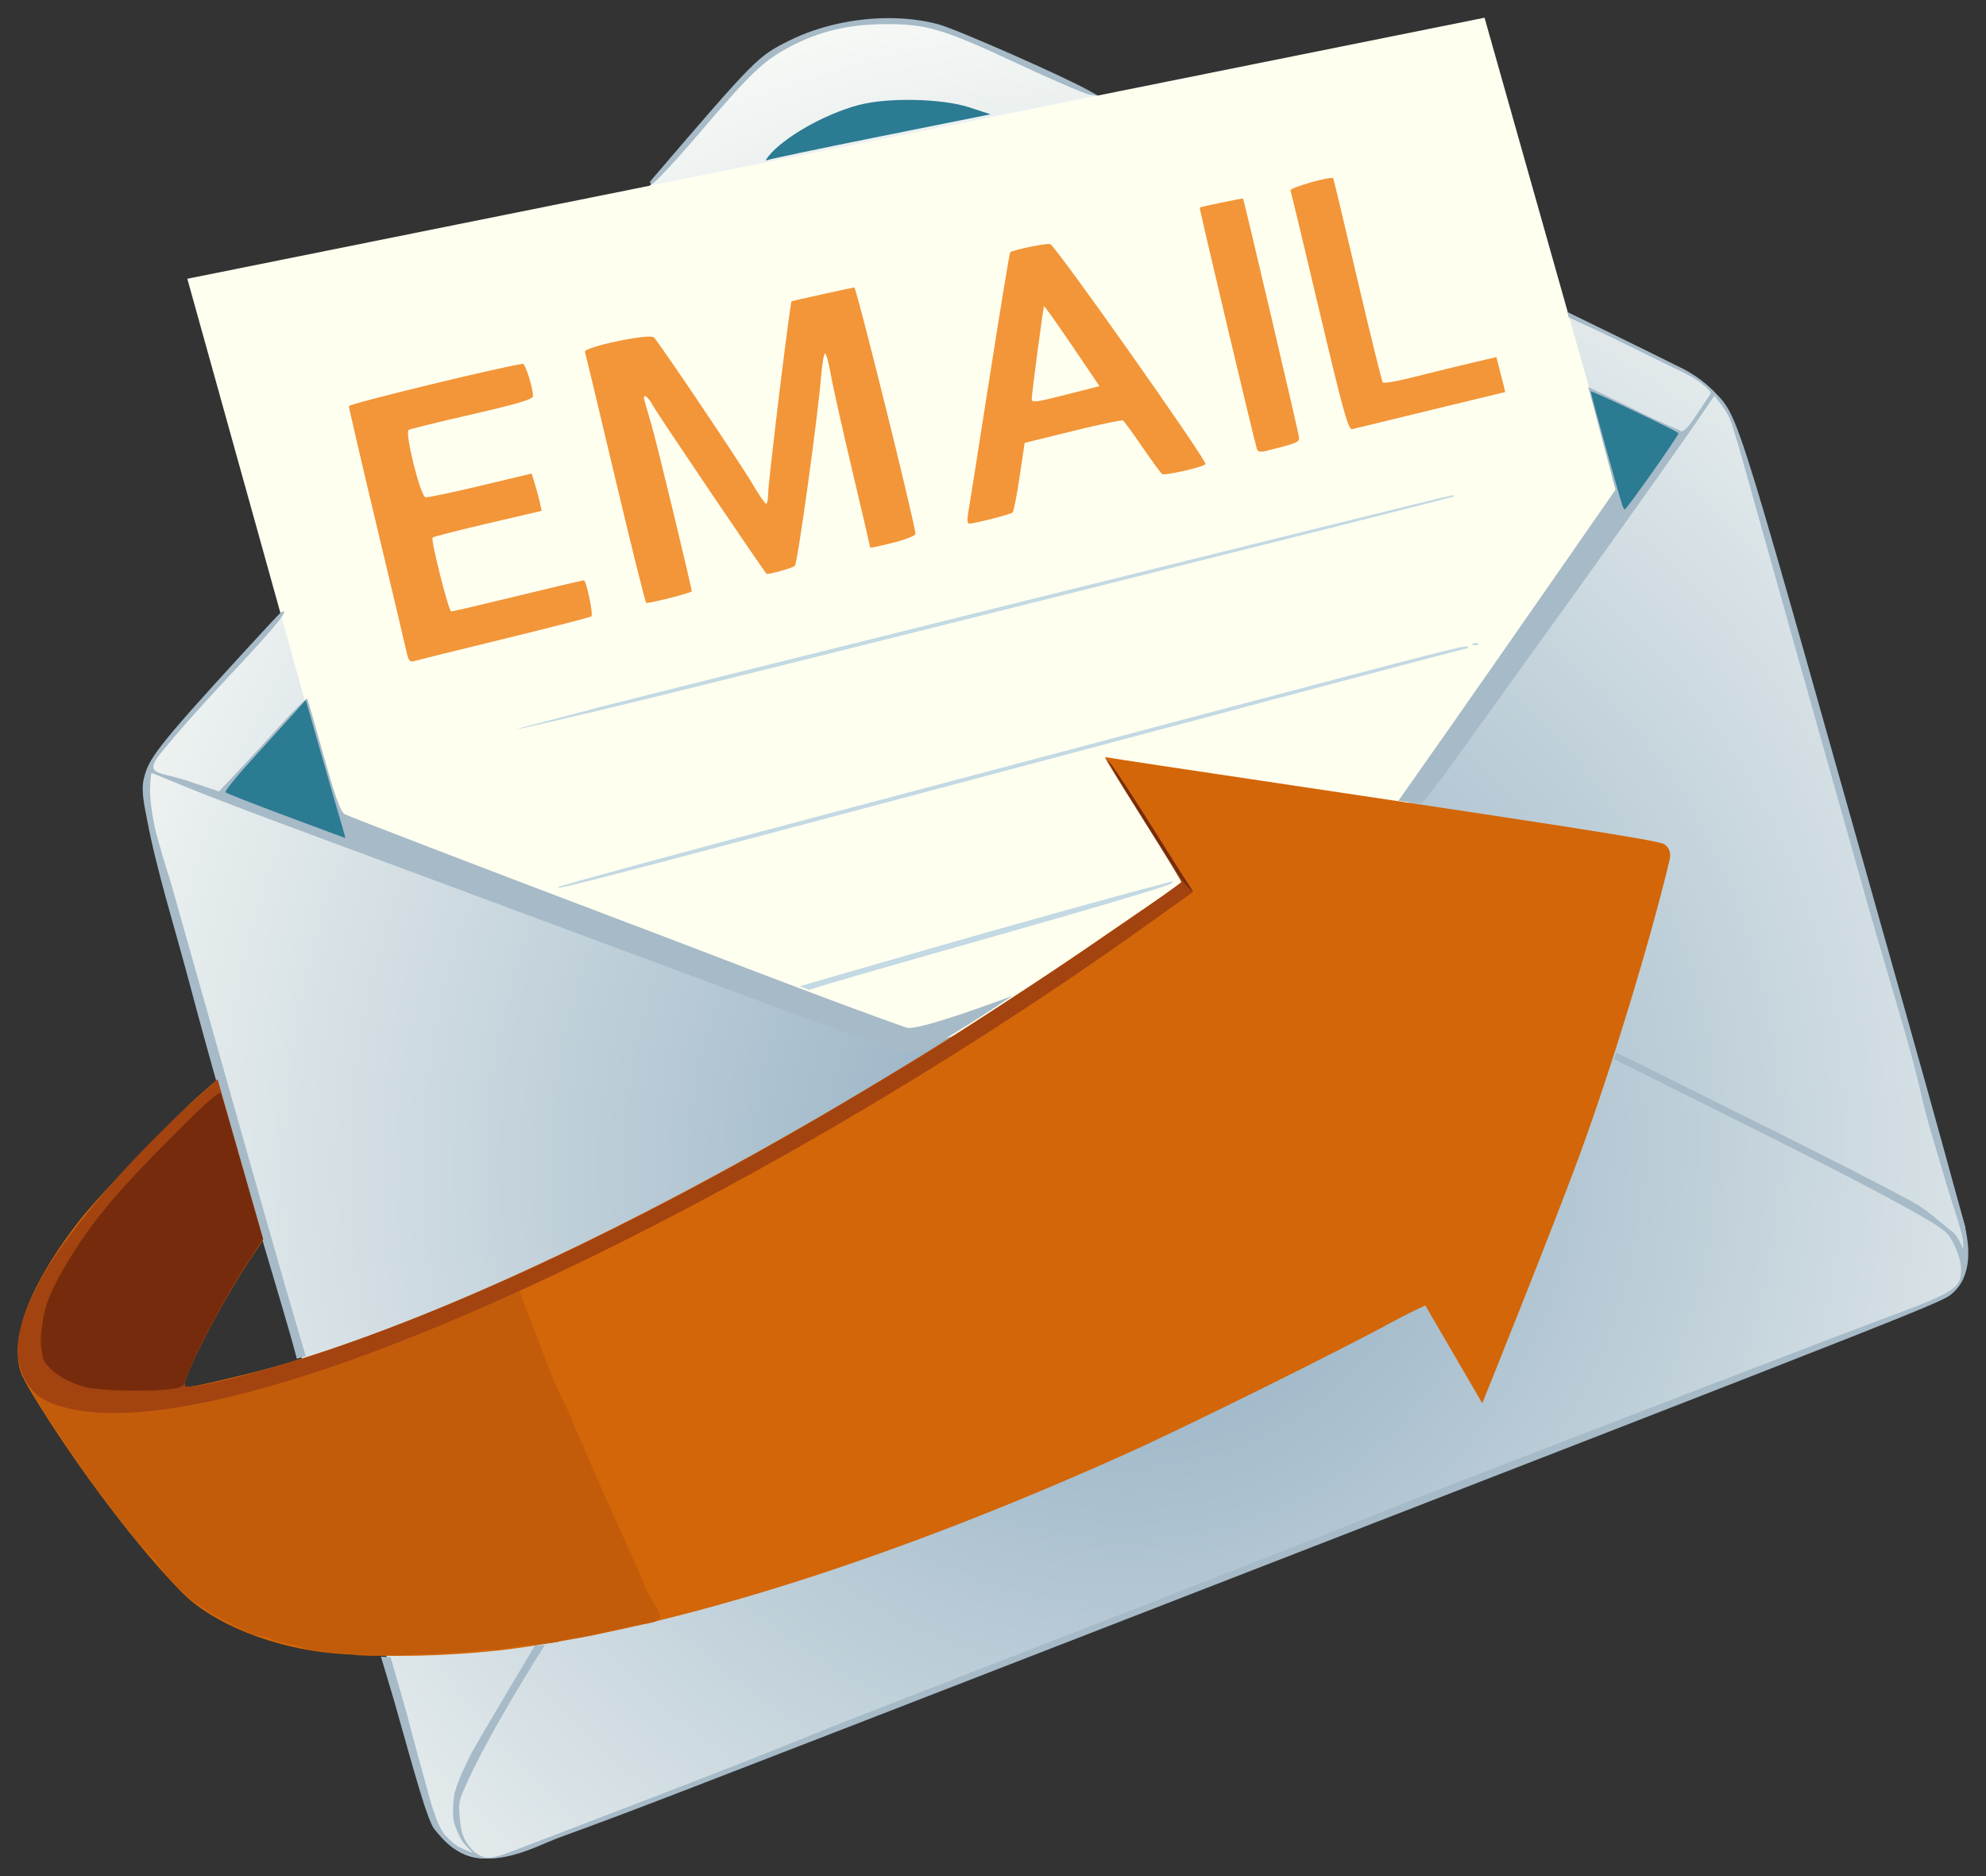 <?xml version="1.0" encoding="UTF-8" standalone="no"?>
<!-- Created with Inkscape (http://www.inkscape.org/) -->

<svg
   version="1.1"
   id="svg1671"
   width="224.294"
   height="211.852"
   viewBox="0 0 224.294 211.852"
   sodipodi:docname="SVG_myEmail.svg"
   inkscape:version="1.1 (c68e22c387, 2021-05-23)"
   xmlns:inkscape="http://www.inkscape.org/namespaces/inkscape"
   xmlns:sodipodi="http://sodipodi.sourceforge.net/DTD/sodipodi-0.dtd"
   xmlns:xlink="http://www.w3.org/1999/xlink"
   xmlns="http://www.w3.org/2000/svg"
   xmlns:svg="http://www.w3.org/2000/svg">
  <rect x="0" y="0" width="224.294" height="211.852" fill="#333333" stroke="none"/>
  <defs
     id="defs1675">
    <linearGradient
       inkscape:collect="always"
       id="linearGradient67726">
      <stop
         style="stop-color:#8aa8be;stop-opacity:1"
         offset="0"
         id="stop67724" />
      <stop
         style="stop-color:#fffffa;stop-opacity:1;"
         offset="1"
         id="stop67722" />
    </linearGradient>
    <radialGradient
       inkscape:collect="always"
       xlink:href="#linearGradient67726"
       id="radialGradient67728"
       cx="108.686"
       cy="119.158"
       fx="108.686"
       fy="119.158"
       r="102.978"
       gradientTransform="matrix(0.627,-1.248,1.217,0.611,-84.858,194.443)"
       gradientUnits="userSpaceOnUse" />
  </defs>
  <sodipodi:namedview
     id="namedview1673"
     pagecolor="#ffffff"
     bordercolor="#666666"
     borderopacity="1.0"
     inkscape:pageshadow="2"
     inkscape:pageopacity="0.0"
     inkscape:pagecheckerboard="true"
     showgrid="false"
     inkscape:snap-global="true"
     inkscape:zoom="2"
     inkscape:cx="43.25"
     inkscape:cy="16.75"
     inkscape:window-width="2067"
     inkscape:window-height="1253"
     inkscape:window-x="378"
     inkscape:window-y="42"
     inkscape:window-maximized="0"
     inkscape:current-layer="g1677"
     fit-margin-left="2"
     fit-margin-top="2"
     fit-margin-bottom="2"
     fit-margin-right="2" />
  <g
     inkscape:groupmode="layer"
     inkscape:label="Image"
     id="g1677"
     style="display:inline"
     transform="translate(-0.278,-1.359)">
    <g
       id="g1815"
       style="display:inline">
      <path
         style="display:inline;fill:url(#radialGradient67728);fill-opacity:1;stroke:#000000;stroke-width:0;stroke-linecap:butt;stroke-linejoin:miter;stroke-miterlimit:4;stroke-dasharray:none;stroke-opacity:1"
         d="m 86.704,7.975 1.882,-1.32 2.631,-1.175 3.244,-1.195 3.119,-0.593 4.679,-0.052 3.983,0.603 4.596,1.768 9.671,4.389 58.035,27.254 12.021,5.48 c 0,0 2.183,1.576 3.138,2.607 1.003,1.084 2.519,3.58 2.519,3.58 l 25.986,90.51 c 0,0 0.39,2.726 0.177,4.066 -0.158,0.994 -0.464,2.017 -1.061,2.828 -0.398,0.541 -1.591,1.237 -1.591,1.237 L 186.676,160.69 56.922,211.029 c -5.008,0.951 -7.171,-2.034 -8.349,-6.345 L 16.971,93.692 c 0,0 -0.578,-2.411 -0.464,-3.624 0.084,-0.902 0.438,-1.773 0.84,-2.585 0.822,-1.661 3.536,-4.53 3.536,-4.53 L 31.997,70.534 c 0,0 16.235,-20.026 24.728,-29.503 C 65.933,30.756 74.172,22.053 83.608,10.958 84.529,9.876 86.704,7.975 86.704,7.975 Z"
         id="path62235"
         sodipodi:nodetypes="cccccccccccsccsscccccssccssc"
         inkscape:label="envelopeFill" />
      <path
         style="display:inline;fill:#fffff0;fill-opacity:1;stroke:#323232;stroke-width:0;stroke-linecap:butt;stroke-linejoin:miter;stroke-miterlimit:4;stroke-dasharray:none;stroke-opacity:1"
         d="M 167.938,3.359 183.522,58.48 147.785,108.011 101.72,119.957 38.537,94.222 21.434,32.836 Z"
         id="path44017"
         inkscape:label="paper" />
      <path
         id="path1875"
         style="display:inline;fill:#c3d9e3;stroke-width:1"
         d="m 164.287,57.279 c -0.434,0 -95.249,23.579 -97.727,24.303 -1.024,0.299 -7.758,2.01 -7.908,2.091 -0.379,0.203 8.071,-1.797 12.433,-2.85 11.684,-2.822 93.213,-23.254 93.355,-23.396 0.08,-0.08 0.011,-0.146 -0.154,-0.146 z m 2.373,16.742 c -0.255,0.102 -0.179,0.178 0.193,0.193 0.337,0.014 0.526,-0.062 0.42,-0.168 -0.106,-0.106 -0.382,-0.118 -0.613,-0.025 z m -0.656,0.355 c -0.204,-0.204 -2.946,0.499 -31.924,8.188 -11.176,2.965 -22.192,5.887 -24.48,6.492 -2.288,0.605 -9.704,2.568 -16.48,4.361 -15.546,4.114 -29.602,7.929 -29.773,8.094 -0.492,0.475 2.608,-0.382 85.711,-22.498 9.205,-2.45 16.826,-4.453 16.934,-4.453 0.108,0 0.114,-0.083 0.014,-0.184 z m -33.252,26.504 c 0.011,-0.043 -0.028,-0.044 -0.117,0.006 -14.516,3.776 -42.034,11.836 -42.034,11.836 l 1.037,0.397 c 0,0 0.623,-0.164 0.683,-0.202 0.352,-0.162 9.467,-2.789 20.256,-5.838 10.789,-3.049 19.789,-5.731 20,-5.959 0.106,-0.114 0.165,-0.198 0.176,-0.24 z"
         sodipodi:nodetypes="ssssssssssssssssssscccccsccc"
         inkscape:label="linesLetter" />
      <path
         id="path1859"
         style="display:inline;fill:#a6bac7;stroke-width:1"
         d="m 99.996,3.414 c -3.638,0.094 -7.405,0.958 -10.537,2.51 -3.619,1.793 -3.759,1.933 -15.479,15.596 -0.4,0.466 -0.404,0.561 -0.029,0.561 0.247,-4.52e-4 2.671,-2.603 5.385,-5.781 C 85.1,9.549 86.523,8.2 89.561,6.604 92.807,4.898 96.111,4.111 100.16,4.084 c 4.734,-0.032 6.608,0.523 14.965,4.428 4.001,1.869 7.706,3.461 8.234,3.537 l 0.961,0.139 -0.961,-0.547 C 120.585,10.06 108.314,4.652 106.24,4.096 104.315,3.579 102.179,3.358 99.996,3.414 Z M 182.726,56.657 c -8.133,11.718 -16.285,23.444 -24.523,35.13 l 2.662,0.293 c 0,0 0.604,-0.75 2.255,-2.859 1.05,-1.462 7.713,-10.722 14.809,-20.578 7.095,-9.856 13.499,-18.946 14.344,-20.236 l 1.629,-2.377 1.076,1.42 c 1.096,1.728 0.656,0.827 7.576,25.354 3.029,10.736 5.832,20.667 6.229,22.07 l 0.723,2.551 c 4.325,15.596 6.31,21.036 7.887,28.131 1.182,4.691 1.609,5.615 2.396,8.438 0.589,2.11 1.577,4.889 2.022,6.634 0.296,1.157 0.177,1.763 0.177,1.763 0,0 -0.469,-1.262 -1.102,-1.866 -1.588,-1.213 -2.936,-2.567 -4.697,-3.513 -8.051,-4.324 -22.352,-11.326 -33.353,-16.808 l -0.286,0.734 c 0,0 13.418,6.693 15.075,7.518 13.456,6.712 20.923,10.714 22.342,11.973 0.887,0.787 1.781,2.924 1.789,4.279 0.013,2.126 -0.692,2.564 -9.113,5.676 -4.224,1.561 -27.48,10.498 -51.68,19.861 -20.061,8.021 -49.843,19.478 -66.743,26.082 -10.906,4.491 -26.995,10.564 -35.27,13.748 -1.478,0.569 -2.776,1.089 -3.7,1.034 -0.478,-0.028 -1.203,-0.401 -1.656,-0.903 -1.192,-1.338 -1.325,-2.213 -1.455,-4.546 -0.034,-1.084 0.291,-1.651 0.502,-2.154 2.567,-6.101 9.187,-16.425 9.187,-16.425 l -1.152,0.106 c 0,0 -6.19,10.367 -7.008,11.87 -0.817,1.503 -1.699,3.52 -1.957,4.48 -0.107,-0.065 -0.47,2.574 -0.117,3.708 0.3,0.967 0.783,1.964 1.195,2.393 0.287,0.299 0.881,0.927 0.881,0.927 0,0 -1.2,-0.426 -1.735,-0.762 -0.437,-0.275 -1.178,-1.007 -1.178,-1.007 -1.216,-1.04 -2.166,-5.238 -2.44,-6.188 -1.134,-3.933 -1.86,-7.014 -2.656,-9.723 -0.733,-2.494 -1.269,-4.414 -1.269,-4.414 l -1.089,-0.05 c 0,0 1.332,4.444 1.475,4.949 2.601,9.237 3.647,13.005 4.452,14.378 0.723,0.954 1.581,1.871 2.402,2.398 4.127,2.646 9.162,-0.341 11.808,-1.303 8.613,-3.146 10.039,-3.694 64.08,-24.672 93.413,-36.261 92.119,-35.749 93.344,-36.857 1.594,-1.442 2.084,-3.855 1.424,-7 -0.257,-1.223 -3.512,-13.023 -7.234,-26.223 -19.051,-67.559 -18.199,-65.4 -21.237,-68.568 -0.014,0.032 -1.197,-1.366 -3.444,-2.508 -2.987,-1.518 -13.072,-6.421 -13.072,-6.421 0,0 0.172,0.628 0.108,0.581 -0.328,-0.24 5.569,2.589 10.439,5.007 1.971,0.979 3.179,1.48 4.212,2.186 0.558,0.381 1.155,0.902 1.363,1.223 0.141,0.217 -0.019,0.316 -0.019,0.316 0,0 -2.124,3.256 -2.467,3.61 -0.817,0.842 -0.901,0.468 -0.901,0.468 0,0 -2.192,-0.931 -3.83,-1.733 -3.981,-1.95 -6.554,-3.192 -6.554,-3.192 0,0 2.161,8.076 3.075,11.599 z M 32.344,70.406 c -0.041,-0.026 -0.126,-0.013 -0.25,0.037 -0.159,0.064 -2.039,2.107 -4.271,4.541 -9.943,10.838 -10.764,12.056 -11.305,14.299 -0.344,1.427 0.125,3.32 0.377,4.662 1.057,5.635 3.082,12.028 4.801,18.506 4.905,18.486 10.924,37.596 12.104,42.328 l 1.002,-0.311 c -3.159,-10.563 -9.433,-32.985 -15.059,-52.85 -0.472,-1.724 -0.713,-2.099 -1.795,-6.072 -0.342,-1.256 -0.614,-2.982 -0.709,-4.365 -0.069,-1.01 0.092,-2.541 0.154,-2.541 0.062,0 1.635,0.637 3.494,1.416 1.86,0.779 7.461,2.926 12.447,4.771 52.393,19.387 64.714,24.16 68.386,25.129 0.198,-0.154 1.821,0.576 2.906,0.023 3.543,-1.805 9.983,-6.177 9.983,-6.177 0,0 -10.653,4.036 -11.937,3.591 C 94.255,114.478 74.262,106.678 71.275,105.598 53.986,99.045 39.551,93.503 39.199,93.281 38.72,92.98 38.124,91.319 36.83,86.68 35.879,83.27 35.048,80.379 34.982,80.256 c -0.066,-0.123 -1.447,1.242 -3.07,3.033 -1.623,1.791 -3.84,4.196 -4.926,5.344 l -1.973,2.088 -3.707,-1.244 c -2.039,-0.684 -3.766,-0.712 -3.707,-1.531 0.047,-0.644 0.495,-1.165 2.367,-3.383 2.04,-2.418 5.003,-5.604 6.531,-7.234 4.353,-4.638 6.135,-6.739 5.846,-6.922 z"
         sodipodi:nodetypes="sssssssscccssccccscccscccssccscccscsccssccsccscsscssssccccscsssccscsssscscsccsssssscccssssscscscsssscccsscs"
         inkscape:label="outline" />
      <path
         style="display:inline;fill:#f29639;stroke-width:1"
         d="M 46.231,75.133 C 46.107,74.554 44.582,68.116 42.843,60.826 41.103,53.537 39.68,47.412 39.68,47.214 c 0,-0.264 17.162,-4.436 19.646,-4.775 0.279,-0.038 1.137,2.686 1.147,3.641 0.004,0.364 -1.663,0.863 -6.871,2.059 -3.782,0.869 -7.008,1.661 -7.171,1.761 -0.468,0.289 1.337,7.521 1.899,7.607 C 48.589,57.547 51.392,56.96 54.56,56.203 l 5.76,-1.376 0.359,1.154 c 0.197,0.635 0.452,1.583 0.566,2.107 l 0.208,0.953 -6.107,1.425 c -3.359,0.783 -6.156,1.503 -6.216,1.6 C 48.927,62.393 50.952,70.4 51.238,70.4 c 0.157,0 3.543,-0.792 7.525,-1.76 3.982,-0.968 7.337,-1.76 7.455,-1.76 0.274,0 1.078,3.851 0.852,4.077 -0.093,0.093 -4.53,1.233 -9.86,2.533 -5.33,1.3 -9.929,2.438 -10.222,2.529 -0.397,0.123 -0.589,-0.102 -0.757,-0.887 z M 69.778,55.44 c -1.824,-7.7 -3.372,-14.156 -3.44,-14.346 -0.196,-0.545 7.323,-2.125 7.792,-1.638 0.67,0.696 9.902,14.42 11.179,16.618 0.688,1.185 1.36,2.157 1.492,2.16 0.132,0.003 0.24,-0.567 0.24,-1.268 0,-1.255 2.471,-21.498 2.635,-21.591 0.08,-0.045 6.488,-1.461 7.085,-1.566 0.232,-0.041 6.869,26.701 6.908,27.832 0.007,0.198 -1.14,0.65 -2.548,1.003 -1.408,0.354 -2.56,0.6 -2.56,0.548 0,-0.052 -0.929,-4.032 -2.065,-8.843 -1.136,-4.812 -2.231,-9.72 -2.433,-10.908 -0.202,-1.188 -0.475,-2.16 -0.607,-2.16 -0.132,0 -0.334,1.188 -0.45,2.64 -0.355,4.466 -2.657,21.062 -2.959,21.335 -0.269,0.243 -3.084,1.025 -3.198,0.889 C 86.243,65.427 74.534,48.105 74.087,47.267 73.436,46.045 72.792,45.645 73.078,46.64 c 0.088,0.308 0.452,1.568 0.808,2.8 C 74.506,51.583 78.4,67.701 78.4,68.123 c 0,0.164 -4.497,1.318 -5.133,1.317 C 73.172,69.44 71.602,63.14 69.778,55.44 Z m 39.82,4 c 0.103,-0.572 1.187,-7.433 2.409,-15.248 1.222,-7.814 2.282,-14.268 2.355,-14.341 0.266,-0.266 4.171,-1.069 4.529,-0.932 0.648,0.249 17.818,24.579 17.538,24.853 -0.362,0.354 -4.578,1.312 -4.899,1.114 -0.14,-0.086 -1.139,-1.449 -2.22,-3.028 -1.081,-1.579 -2.074,-2.937 -2.206,-3.019 -0.132,-0.081 -2.684,0.454 -5.672,1.191 L 116,51.369 l -0.569,3.828 c -0.313,2.105 -0.673,3.919 -0.8,4.031 -0.245,0.215 -4.279,1.252 -4.872,1.252 -0.218,0 -0.279,-0.389 -0.162,-1.04 z M 121.025,45.832 124.451,44.96 121.366,40.406 c -1.697,-2.504 -3.127,-4.511 -3.179,-4.459 -0.092,0.092 -1.386,9.86 -1.386,10.465 0,0.445 0.422,0.387 4.225,-0.58 z m 21.215,6.256 c -0.253,-0.71 -6.545,-27.251 -6.471,-27.298 0.15,-0.094 4.862,-1.065 4.898,-1.009 0.11,0.167 6.278,26.464 6.321,26.95 0.05,0.563 -0.174,0.656 -3.716,1.542 -0.598,0.15 -0.934,0.089 -1.033,-0.186 z m 7.074,-15.513 c -1.741,-7.356 -3.222,-13.528 -3.291,-13.714 -0.113,-0.305 4.613,-1.65 4.823,-1.373 0.047,0.062 1.283,5.224 2.746,11.472 1.464,6.248 2.749,11.462 2.856,11.586 0.107,0.124 1.614,-0.135 3.348,-0.575 1.735,-0.44 4.577,-1.137 6.316,-1.548 l 3.162,-0.747 0.304,1.162 c 0.167,0.639 0.393,1.529 0.5,1.977 l 0.196,0.814 -8.374,2.025 c -4.606,1.114 -8.61,2.086 -8.898,2.161 -0.444,0.115 -1.006,-1.899 -3.689,-13.239 z"
         id="path1847"
         sodipodi:nodetypes="sssscsssscsscssssssssssssscssscssssssssssssssssssssssscssssscssssssscssssssssscsscsss"
         inkscape:label="emailText" />
      <path
         style="display:inline;fill:#2b7b92;stroke-width:1"
         d="m 32.583,93.499 c -3.639,-1.356 -6.712,-2.561 -6.829,-2.678 -0.117,-0.117 1.276,-1.844 3.097,-3.837 1.82,-1.994 3.906,-4.289 4.636,-5.102 l 1.327,-1.477 1.795,6.277 c 0.987,3.453 2.003,6.961 2.257,7.797 0.254,0.836 0.433,1.512 0.397,1.502 -0.036,-0.01 -3.042,-1.127 -6.681,-2.483 z M 183.522,58.48 c -0.4,-1.155 -3.648,-12.86 -3.586,-12.922 0.117,-0.117 9.813,4.502 9.903,4.717 0.08,0.192 -5.853,8.605 -6.068,8.605 -0.06,0 -0.172,-0.18 -0.248,-0.4 z M 87.04,19.037 c 1.708,-2.156 6.354,-4.799 10.24,-5.825 3.286,-0.867 9.396,-0.735 12.473,0.27 l 2.393,0.782 -12.473,2.501 C 92.813,18.14 87.056,19.351 86.88,19.454 c -0.176,0.104 -0.104,-0.084 0.16,-0.418 z"
         id="path1833"
         sodipodi:nodetypes="sssscsscssssssssscsss"
         inkscape:label="envelopeHighlightTeal" />
      <path
         style="display:inline;fill:#d36608;stroke-width:1"
         d="M 38.08,188.048 C 31.244,187.489 24.32,184.72 20.798,181.136 15.988,176.242 9.594,167.855 4.71,160.036 2.697,156.812 2.419,156.177 2.299,154.518 2.025,150.728 4.469,145.322 9.226,139.2 11.421,136.374 19.956,127.482 23.063,124.784 l 1.783,-1.549 1.974,6.943 c 1.086,3.818 2.246,7.889 2.578,9.046 l 0.604,2.104 -1.575,2.376 C 25.265,148.476 21.12,156.459 21.12,157.777 c 0,0.369 1.073,0.179 6.654,-1.177 23.974,-5.828 62.786,-25.667 97.986,-50.087 3.784,-2.625 8.422,-5.662 8.422,-5.662 0,0 -2.208,-3.544 -4.592,-7.11 -2.851,-4.265 -4.515,-6.896 -4.515,-6.896 0,0 3.365,0.529 6.445,0.989 45.051,6.728 55.99,8.375 56.718,8.852 0.646,0.424 0.761,1.09 0.593,1.793 -2.201,9.22 -6.569,23.528 -10.177,33.361 -3.069,8.365 -10.972,27.967 -10.972,27.967 l -6.433,-11.05 c 0,0 -2.012,0.923 -3.716,1.856 -5.755,3.153 -23.21,11.806 -29.839,14.792 -26.49,11.931 -50.745,19.632 -69.775,22.153 -6.495,0.8 -13.792,0.996 -19.84,0.491 z"
         id="path1835"
         sodipodi:nodetypes="cssssscsscsssscscsssscccscc"
         inkscape:label="arrowMediumOrange" />
      <path
         style="display:inline;fill:#c35c0a;stroke-width:1"
         d="m 40.482,188.215 c -0.057,-0.058 -1.204,-0.172 -2.549,-0.254 -1.344,-0.082 -2.833,-0.31 -3.309,-0.507 -0.475,-0.197 -1.277,-0.416 -1.781,-0.488 -0.504,-0.072 -1.296,-0.29 -1.76,-0.484 -0.464,-0.195 -1.159,-0.392 -1.546,-0.437 -0.387,-0.046 -1.035,-0.267 -1.44,-0.492 -2.858,-1.323 -6.08,-3.036 -8.182,-5.366 C 18.994,179.139 18.24,178.214 18.24,178.13 c 0,-0.084 -0.809,-0.994 -1.799,-2.021 -3.212,-3.337 -11.108,-14.741 -13.603,-19.434 1.839,4.631 10.493,4.96 18.307,3.334 0,0 2.558,-0.394 8.139,-1.751 11.971,-3.061 29.668,-11.149 29.668,-11.149 0,0 3.569,9.582 4.277,11.061 0.302,0.63 0.713,1.463 0.96,1.951 0.266,0.528 0.914,2.151 1.542,3.559 1.854,4.353 3.795,8.789 5.733,12.96 0.872,1.793 1.505,3.89 2.491,5.468 1.338,2.122 1.28,2.257 -1.154,2.673 -1.293,0.221 -3.559,0.708 -5.12,1.099 -0.704,0.177 -1.893,0.394 -2.642,0.483 -0.749,0.089 -1.486,0.238 -1.638,0.332 -0.151,0.094 -1.266,0.24 -2.478,0.326 -1.211,0.086 -2.735,0.288 -3.386,0.45 -0.651,0.162 -1.242,0.236 -1.313,0.165 -0.071,-0.071 -1.521,0.026 -3.223,0.216 -2.892,0.323 -12.288,0.595 -12.519,0.364 z"
         id="path1831"
         sodipodi:nodetypes="scscssccssccccsscccsscsssssss"
         inkscape:label="arrowDarkOrange" />
      <path
         style="display:inline;fill:#a34310;stroke-width:1"
         d="M 8.399,160.474 C 5.424,159.828 3.984,158.894 3.039,156.998 1.674,154.259 2.146,151.1 4.64,146.277 7.403,140.936 14.677,132.402 22.412,125.429 l 2.434,-2.195 1.974,6.943 c 1.086,3.819 2.246,7.89 2.578,9.047 l 0.604,2.104 -1.575,2.376 C 25.238,148.517 21.12,156.461 21.12,157.8 c 0,0.686 8.452,-1.38 15.861,-3.878 17.695,-5.965 38.306,-15.906 60.459,-29.16 8.561,-5.122 9.447,-5.68 20,-12.604 5.22,-3.425 15.351,-10.404 16.255,-11.198 0.052,-0.046 -1.755,-3.017 -4.016,-6.602 -3.307,-5.242 -4.64,-7.405 -4.548,-7.443 0.032,-0.013 0.405,0.511 0.694,0.865 0.404,0.495 2.636,3.912 4.961,7.593 l 4.226,6.692 -4.866,3.487 c -29.976,21.483 -66.446,41.265 -92.469,50.157 -12.936,4.42 -23.187,6.088 -29.278,4.765 z"
         id="path1823"
         inkscape:label="arrowHighlight"
         sodipodi:nodetypes="sssscsscsssssssssscsss" />
      <path
         id="path1817"
         style="display:inline;fill:#762c0c;stroke-width:1"
         d="M 11.342,158.083 C 8.287,157.634 5.661,156.034 5.243,154.365 4.748,152.392 5.311,149.321 6.678,146.546 7.41,145.058 8.313,143.48 8.683,143.04 l 0.673,-0.8 -0.511,0.858 c -0.562,0.944 -0.518,1.087 1.163,3.696 0.479,0.745 0.872,1.418 0.872,1.497 0,0.079 0.752,1.269 1.671,2.646 0.919,1.377 1.687,2.575 1.707,2.663 0.184,0.819 0.866,1.972 1.256,2.122 0.266,0.102 0.418,0.291 0.338,0.42 -0.297,0.48 0.859,1.675 1.466,1.516 0.331,-0.087 0.603,-0.046 0.603,0.091 0,0.596 -3.565,0.777 -6.578,0.335 z M 18.48,157.868 c 0.22,-0.089 0.58,-0.089 0.8,0 0.22,0.089 0.04,0.161 -0.4,0.161 -0.44,0 -0.62,-0.073 -0.4,-0.161 z M 21.13,156.64 c 0,-0.176 0.14,-0.536 0.31,-0.8 0.171,-0.264 0.31,-0.336 0.31,-0.16 0,0.176 -0.14,0.536 -0.31,0.8 -0.171,0.264 -0.31,0.336 -0.31,0.16 z m 0.657,-1.6 c 0,-0.176 0.276,-0.824 0.613,-1.44 0.337,-0.616 0.613,-0.976 0.613,-0.8 0,0.176 -0.276,0.824 -0.613,1.44 -0.337,0.616 -0.613,0.976 -0.613,0.8 z m -11.185,3.037 C 8.671,157.667 6.524,156.578 5.777,155.63 3.143,152.28 6.468,144.408 14.239,135.6 c 1.514,-1.716 2.844,-3.12 2.957,-3.12 0.112,0 -0.168,0.396 -0.623,0.88 -0.692,0.737 -0.767,0.984 -0.46,1.52 0.202,0.352 0.447,0.712 0.545,0.8 0.098,0.088 0.367,0.628 0.599,1.2 0.231,0.572 0.547,1.04 0.702,1.04 0.155,0 0.247,0.108 0.205,0.24 -0.042,0.132 0.39,0.914 0.96,1.738 0.57,0.824 1.036,1.652 1.036,1.84 0,0.188 0.108,0.343 0.24,0.345 0.132,10e-4 0.399,0.325 0.593,0.72 0.936,1.901 2.438,4.565 2.657,4.712 0.528,0.354 0.615,1.743 0.164,2.614 -0.259,0.501 -0.398,0.911 -0.309,0.911 0.089,0 0.456,-0.576 0.815,-1.28 0.359,-0.704 0.723,-1.28 0.809,-1.28 0.086,0 -0.543,1.404 -1.399,3.12 -0.855,1.716 -1.807,3.791 -2.115,4.611 -0.361,0.961 -0.805,1.564 -1.248,1.695 -1.199,0.355 -8.31,0.48 -9.765,0.171 z M 25.6,147.52 c 0.188,-0.352 0.415,-0.64 0.503,-0.64 0.088,0 0.006,0.288 -0.183,0.64 -0.188,0.352 -0.415,0.64 -0.503,0.64 -0.088,0 -0.006,-0.288 0.183,-0.64 z m 1.6,-2.56 c 0.188,-0.352 0.415,-0.64 0.503,-0.64 0.088,0 0.006,0.288 -0.183,0.64 -0.188,0.352 -0.415,0.64 -0.503,0.64 -0.088,0 -0.006,-0.288 0.183,-0.64 z M 9.76,157.952 c -1.839,-0.582 -3.085,-1.288 -4,-2.269 -0.714,-0.765 -0.798,-1.119 -0.778,-3.31 0.026,-2.943 0.706,-4.869 3.112,-8.82 2.612,-4.287 5.37,-7.591 11.386,-13.634 3.884,-3.901 5.627,-5.454 5.747,-5.12 0.095,0.264 1.201,4.067 2.459,8.452 l 2.286,7.972 -2.379,3.708 c -2.33,3.632 -5.912,10.564 -6.318,12.228 -0.174,0.711 -0.429,0.871 -1.665,1.04 -2.441,0.335 -8.491,0.183 -9.851,-0.247 z M 133.323,100.08 c -3.869,-6.082 -8.208,-13.124 -7.816,-12.72 0.417,0.429 1.724,2.303 7.664,11.793 0.909,1.452 1.9,2.885 1.808,2.885 -0.091,0 -1.068,-1.034 -1.656,-1.958 z"
         inkscape:label="backArrow"
         sodipodi:nodetypes="sssscsssssssssssssssssssssssssssssssssssscssssssssssssssssssssssssssscsssscsssc" />
    </g>
  </g>
</svg>
